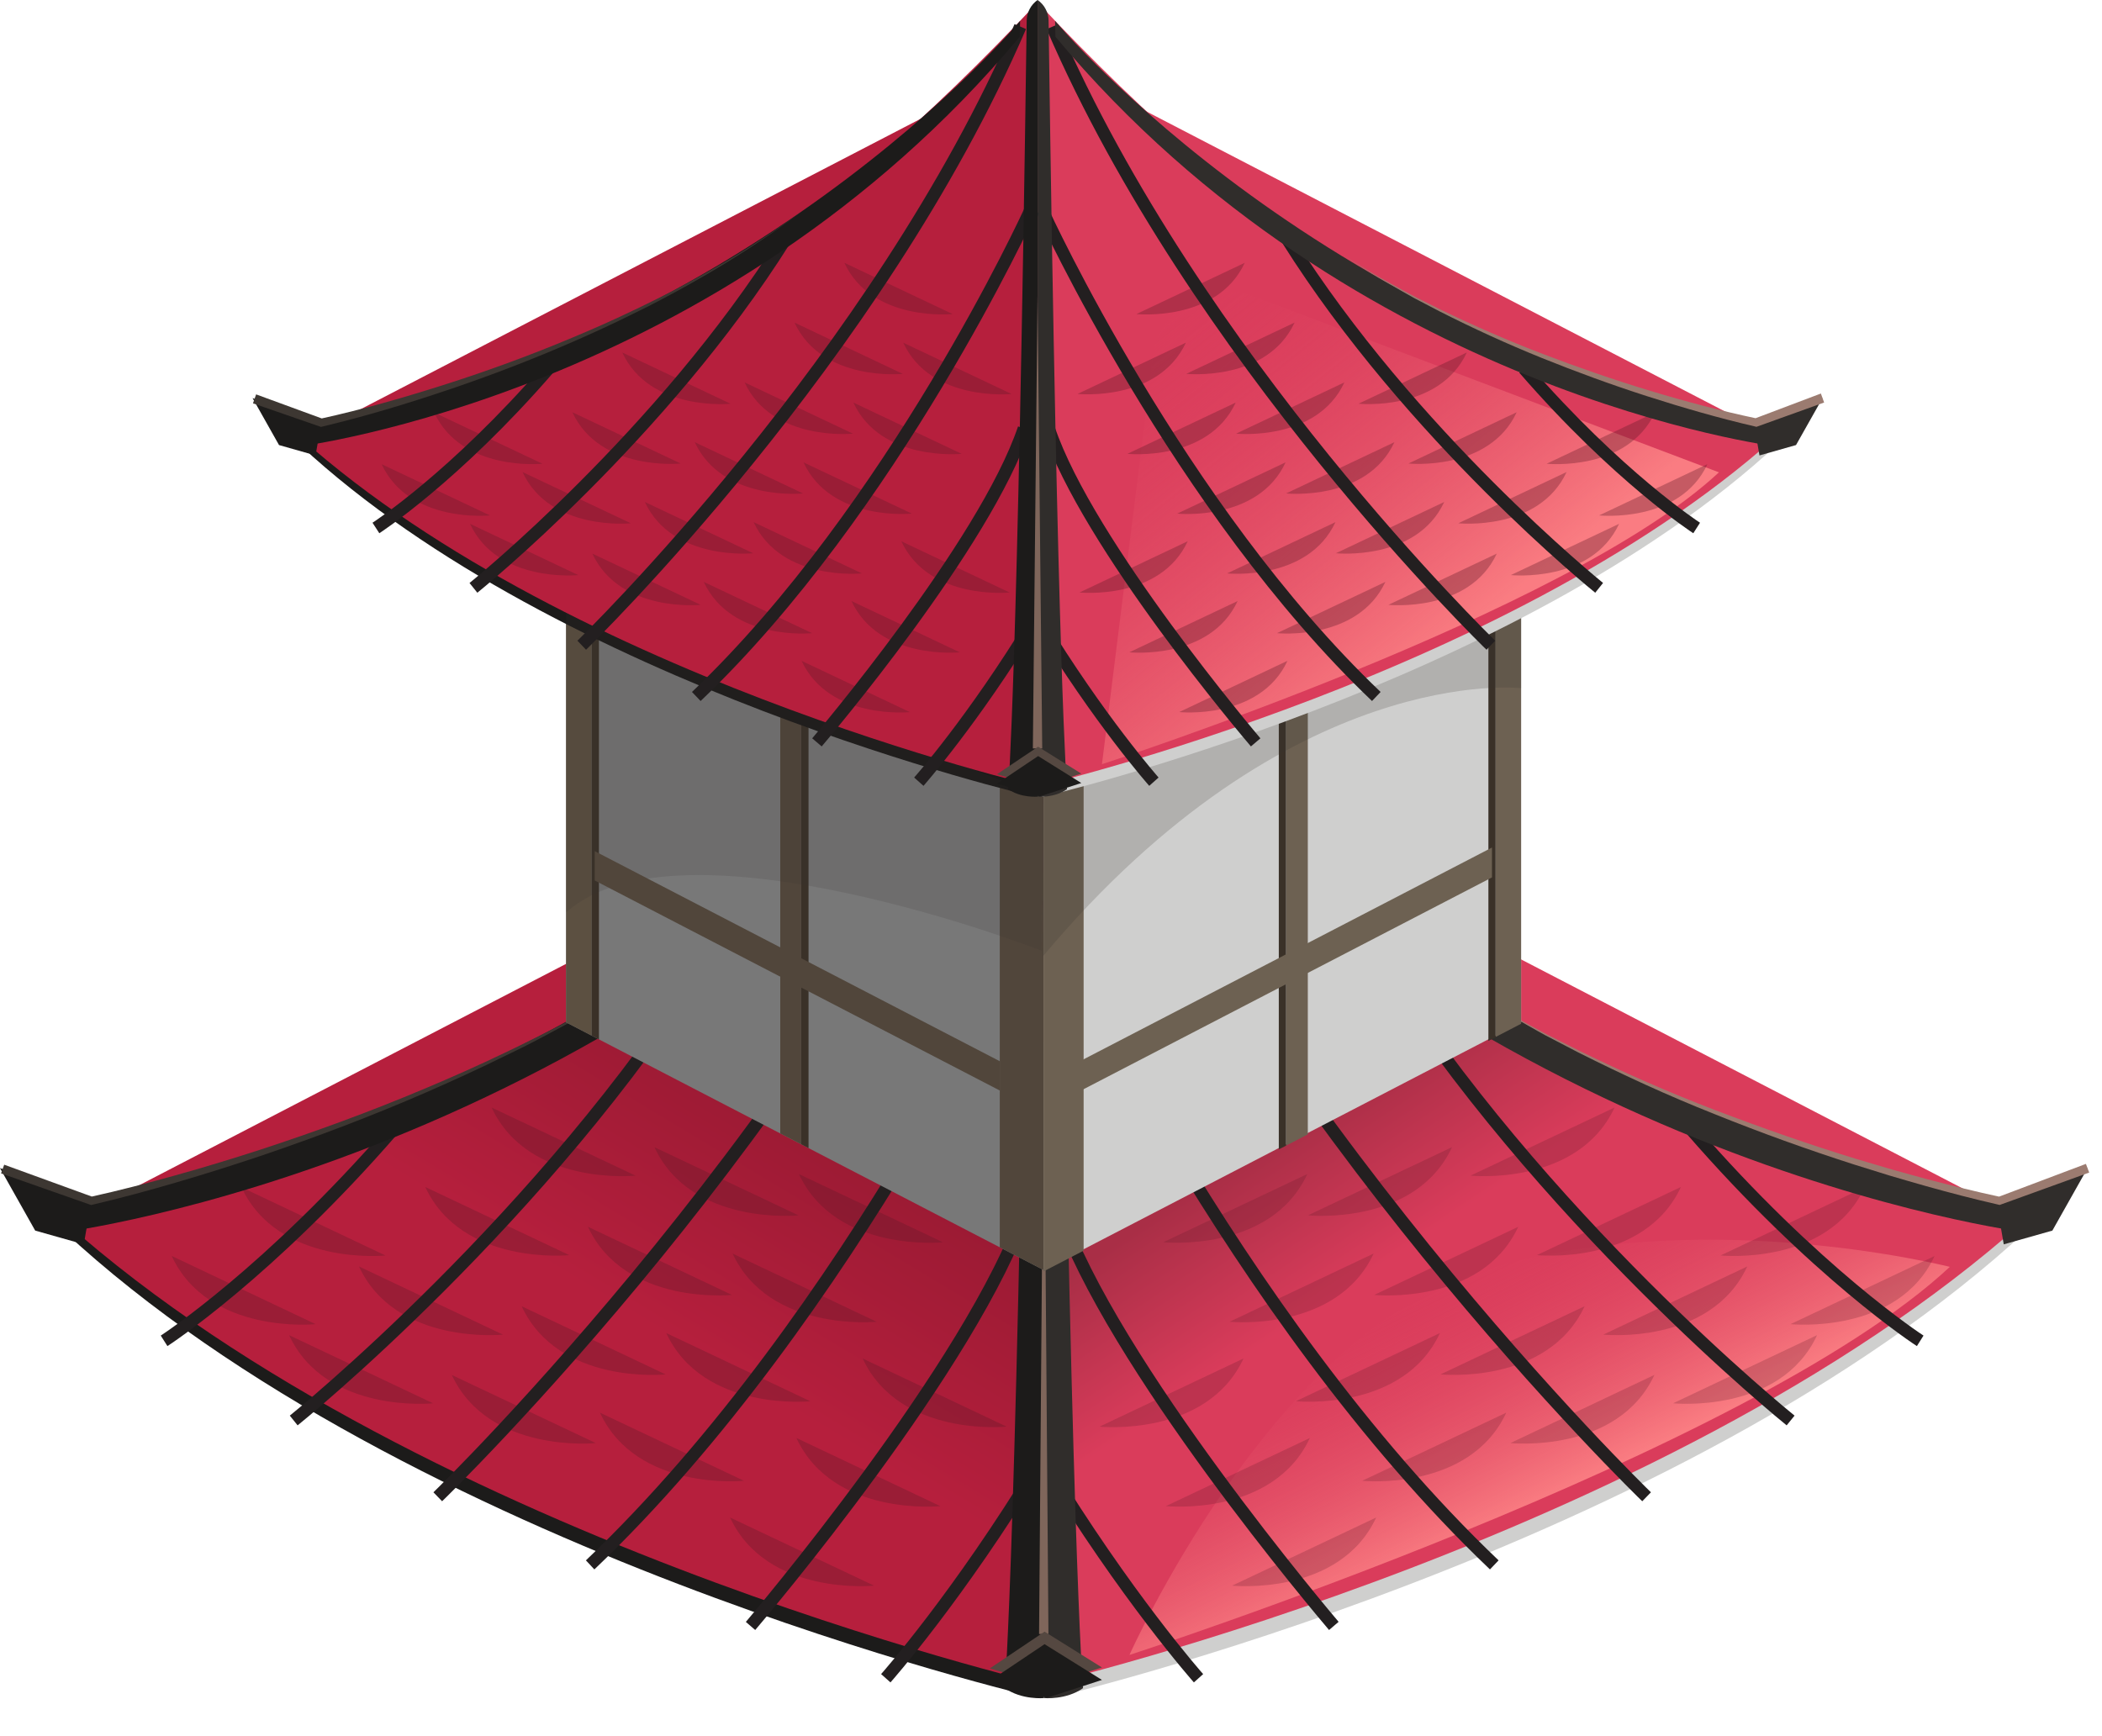 <svg width="46" height="38" viewBox="0 0 46 38" fill="none" xmlns="http://www.w3.org/2000/svg">
<path d="M22.64 37.142C22.64 37.142 8.944 33.956 1.387 26.938C1.387 26.938 9.976 28.448 22.64 14.901V37.142Z" fill="#1C1B1A"/>
<path d="M40.382 27.204L24.39 19.352V16.384L43.843 26.474L40.382 27.204Z" fill="#DA3C5B"/>
<path d="M4.529 27.316L21.473 19.352V16.384L2.019 26.474L4.529 27.316Z" fill="#B61F3D"/>
<path d="M22.845 36.869C22.845 36.869 8.793 33.6 1.041 26.4C1.041 26.4 9.852 27.949 22.845 14.05V36.869Z" fill="url(#paint0_linear)"/>
<path d="M22.982 37.171C22.982 37.171 36.783 33.958 44.398 26.888C44.398 26.888 35.744 28.409 22.982 14.758V37.171Z" fill="#CFCFCE"/>
<path d="M22.845 36.869C22.845 36.869 36.897 33.6 44.65 26.4C44.65 26.4 35.839 27.949 22.845 14.05V36.869Z" fill="url(#paint1_linear)"/>
<path d="M24.717 36.222C24.717 36.222 38.266 31.834 42.67 27.728C42.67 27.728 36.998 26.281 32.183 27.899C27.762 29.385 24.717 36.222 24.717 36.222Z" fill="url(#paint2_linear)"/>
<g opacity="0.7">
<path opacity="0.35" d="M33.053 31.585C33.053 31.585 35.398 31.827 36.205 30.093L33.053 31.585Z" fill="#631A28"/>
<path opacity="0.35" d="M31.525 30.081C31.525 30.081 33.87 30.323 34.677 28.59L31.525 30.081Z" fill="#631A28"/>
<path opacity="0.35" d="M30.074 28.342C30.074 28.342 32.419 28.583 33.225 26.851L30.074 28.342Z" fill="#631A28"/>
<path opacity="0.35" d="M39.184 28.982C39.184 28.982 41.529 29.223 42.336 27.49L39.184 28.982Z" fill="#631A28"/>
<path opacity="0.35" d="M37.654 27.478C37.654 27.478 40 27.719 40.806 25.986L37.654 27.478Z" fill="#631A28"/>
<path opacity="0.35" d="M28.624 26.6C28.624 26.6 30.969 26.842 31.776 25.108L28.624 26.6Z" fill="#631A28"/>
<path opacity="0.35" d="M36.614 30.714C36.614 30.714 38.959 30.956 39.765 29.222L36.614 30.714Z" fill="#631A28"/>
<path opacity="0.35" d="M35.086 29.211C35.086 29.211 37.431 29.453 38.237 27.719L35.086 29.211Z" fill="#631A28"/>
<path opacity="0.35" d="M33.634 27.471C33.634 27.471 35.979 27.712 36.786 25.979L33.634 27.471Z" fill="#631A28"/>
<path opacity="0.35" d="M32.182 25.731C32.182 25.731 34.527 25.973 35.333 24.24L32.182 25.731Z" fill="#631A28"/>
<path opacity="0.35" d="M27.171 24.862C27.171 24.862 29.516 25.104 30.322 23.37L27.171 24.862Z" fill="#631A28"/>
<path opacity="0.35" d="M25.72 23.122C25.72 23.122 28.065 23.363 28.871 21.63L25.72 23.122Z" fill="#631A28"/>
<path opacity="0.35" d="M29.811 32.41C29.811 32.41 32.156 32.653 32.963 30.919L29.811 32.41Z" fill="#631A28"/>
<path opacity="0.35" d="M28.36 30.668C28.36 30.668 30.705 30.91 31.511 29.177L28.36 30.668Z" fill="#631A28"/>
<path opacity="0.35" d="M26.909 28.929C26.909 28.929 29.254 29.17 30.061 27.436L26.909 28.929Z" fill="#631A28"/>
<path opacity="0.35" d="M26.965 34.705C26.965 34.705 29.31 34.947 30.116 33.214L26.965 34.705Z" fill="#631A28"/>
<path opacity="0.35" d="M25.514 32.965C25.514 32.965 27.858 33.207 28.665 31.473L25.514 32.965Z" fill="#631A28"/>
<path opacity="0.35" d="M24.062 31.225C24.062 31.225 26.407 31.467 27.213 29.733L24.062 31.225Z" fill="#631A28"/>
<path opacity="0.35" d="M25.458 27.188C25.458 27.188 27.803 27.43 28.609 25.697L25.458 27.188Z" fill="#631A28"/>
<path opacity="0.35" d="M24.007 25.449C24.007 25.449 26.351 25.691 27.158 23.957L24.007 25.449Z" fill="#631A28"/>
</g>
<path d="M29.085 35.676C28.886 35.442 24.185 29.906 23.035 26.493L23.294 26.406C24.428 29.769 29.246 35.442 29.294 35.497L29.085 35.676Z" fill="#231F20"/>
<path d="M26.127 36.823C26.111 36.805 24.529 35.02 22.765 32.12L22.999 31.978C24.749 34.855 26.315 36.626 26.33 36.641L26.127 36.823Z" fill="#231F20"/>
<path d="M32.606 34.35C26.852 28.868 22.897 20.25 22.857 20.164L23.107 20.051C23.146 20.137 27.08 28.707 32.795 34.152L32.606 34.35Z" fill="#231F20"/>
<path d="M35.939 32.858C35.917 32.838 33.764 30.754 31.125 27.504C28.689 24.504 25.327 19.867 23.147 14.812L23.399 14.704C27.546 24.323 36.043 32.58 36.129 32.662L35.939 32.858Z" fill="#231F20"/>
<path d="M39.099 31.197C39.045 31.154 33.602 26.754 30.001 21.031L30.233 20.886C33.81 26.573 39.217 30.94 39.272 30.984L39.099 31.197Z" fill="#231F20"/>
<path d="M41.949 29.462C41.926 29.448 39.643 27.967 36.895 24.798L37.1 24.619C39.822 27.759 42.073 29.218 42.094 29.232L41.949 29.462Z" fill="#231F20"/>
<path d="M44.364 26.979C44.364 26.979 32.06 25.46 23.363 15.048L23.357 14.59C23.357 14.59 31.318 24.145 44.932 26.469L44.364 26.979Z" fill="#302D2B"/>
<path d="M1.998 26.281L0 25.567L0.77 26.934L1.834 27.235L1.998 26.281Z" fill="#1C1B1A"/>
<path d="M43.686 26.281L45.684 25.567L44.914 26.934L43.85 27.235L43.686 26.281Z" fill="#302D2B"/>
<path opacity="0.33" d="M13.039 31.585C13.039 31.585 10.694 31.827 9.887 30.094L13.039 31.585Z" fill="#631A28"/>
<path opacity="0.33" d="M14.567 30.082C14.567 30.082 12.222 30.324 11.416 28.59L14.567 30.082Z" fill="#631A28"/>
<path opacity="0.33" d="M16.018 28.342C16.018 28.342 13.673 28.583 12.867 26.851L16.018 28.342Z" fill="#631A28"/>
<path opacity="0.33" d="M6.908 28.982C6.908 28.982 4.563 29.223 3.757 27.489L6.908 28.982Z" fill="#631A28"/>
<path opacity="0.33" d="M8.436 27.479C8.436 27.479 6.091 27.72 5.285 25.986L8.436 27.479Z" fill="#631A28"/>
<path opacity="0.33" d="M17.473 26.6C17.473 26.6 15.128 26.842 14.322 25.109L17.473 26.6Z" fill="#631A28"/>
<path opacity="0.33" d="M9.478 30.714C9.478 30.714 7.133 30.956 6.327 29.223L9.478 30.714Z" fill="#631A28"/>
<path opacity="0.33" d="M11.007 29.211C11.007 29.211 8.661 29.453 7.856 27.719L11.007 29.211Z" fill="#631A28"/>
<path opacity="0.33" d="M12.458 27.471C12.458 27.471 10.113 27.713 9.307 25.98L12.458 27.471Z" fill="#631A28"/>
<path opacity="0.33" d="M13.909 25.732C13.909 25.732 11.564 25.974 10.758 24.24L13.909 25.732Z" fill="#631A28"/>
<path opacity="0.33" d="M18.921 24.862C18.921 24.862 16.576 25.104 15.77 23.371L18.921 24.862Z" fill="#631A28"/>
<path opacity="0.33" d="M20.373 23.122C20.373 23.122 18.027 23.364 17.221 21.631L20.373 23.122Z" fill="#631A28"/>
<path opacity="0.33" d="M16.281 32.41C16.281 32.41 13.936 32.653 13.129 30.919L16.281 32.41Z" fill="#631A28"/>
<path opacity="0.33" d="M17.732 30.669C17.732 30.669 15.387 30.911 14.581 29.177L17.732 30.669Z" fill="#631A28"/>
<path opacity="0.33" d="M19.184 28.929C19.184 28.929 16.838 29.171 16.032 27.437L19.184 28.929Z" fill="#631A28"/>
<path opacity="0.33" d="M19.128 34.705C19.128 34.705 16.782 34.947 15.977 33.214L19.128 34.705Z" fill="#631A28"/>
<path opacity="0.33" d="M20.578 32.965C20.578 32.965 18.234 33.207 17.428 31.473L20.578 32.965Z" fill="#631A28"/>
<path opacity="0.33" d="M22.03 31.225C22.03 31.225 19.685 31.467 18.879 29.734L22.03 31.225Z" fill="#631A28"/>
<path opacity="0.33" d="M20.635 27.189C20.635 27.189 18.29 27.431 17.484 25.697L20.635 27.189Z" fill="#631A28"/>
<path opacity="0.33" d="M22.086 25.45C22.086 25.45 19.741 25.692 18.935 23.958L22.086 25.45Z" fill="#631A28"/>
<path d="M22.845 13.982V37.166C22.845 37.166 23.332 37.212 23.701 36.948C23.701 36.948 23.428 33.885 23.164 14.59C23.164 14.471 23.135 14.353 23.079 14.247C23.024 14.141 22.943 14.05 22.845 13.982Z" fill="#302D2B"/>
<path d="M16.527 35.676L16.322 35.499C16.37 35.442 21.187 29.768 22.321 26.407L22.58 26.494C21.427 29.906 16.727 35.442 16.527 35.676Z" fill="#231F20"/>
<path d="M19.487 36.823L19.282 36.641C19.297 36.624 20.863 34.855 22.613 31.978L22.847 32.12C21.084 35.02 19.503 36.805 19.487 36.823Z" fill="#231F20"/>
<path d="M13.007 34.35L12.822 34.152C18.537 28.707 22.467 20.139 22.51 20.051L22.759 20.164C22.716 20.25 18.76 28.868 13.007 34.35Z" fill="#231F20"/>
<path d="M9.675 32.858L9.485 32.662C9.57 32.58 18.067 24.322 22.214 14.704L22.466 14.812C20.286 19.867 16.925 24.504 14.489 27.504C11.849 30.754 9.696 32.838 9.675 32.858Z" fill="#231F20"/>
<path d="M6.513 31.197L6.342 30.984C6.396 30.94 11.804 26.572 15.381 20.886L15.613 21.031C12.01 26.757 6.568 31.154 6.513 31.197Z" fill="#231F20"/>
<path d="M3.664 29.462L3.518 29.232C3.54 29.218 5.792 27.755 8.512 24.619L8.717 24.798C5.97 27.967 3.687 29.448 3.664 29.462Z" fill="#231F20"/>
<path d="M22.845 13.982V37.166C22.845 37.166 22.359 37.212 21.989 36.948C21.989 36.948 22.263 33.885 22.527 14.59C22.527 14.471 22.555 14.353 22.611 14.247C22.666 14.141 22.747 14.05 22.845 13.982Z" fill="#1C1B1A"/>
<path d="M22.739 35.763L22.842 22.593L22.944 35.763H22.739Z" fill="#7F665B"/>
<path d="M1.324 26.979C1.324 26.979 13.628 25.46 22.326 15.051L22.337 14.59C22.337 14.59 14.37 24.145 0.756 26.469L1.324 26.979Z" fill="#1C1B1A"/>
<path d="M21.662 36.516L22.859 35.712L24.115 36.496L22.909 36.887L21.662 36.516Z" fill="#554841"/>
<path d="M21.662 36.789L22.859 35.986L24.115 36.769L22.909 37.16L21.662 36.789Z" fill="#1C1B1A"/>
<path d="M45.72 25.664L43.785 26.364L43.76 26.373L43.736 26.367C43.203 26.246 42.676 26.108 42.151 25.961C41.888 25.889 41.628 25.809 41.366 25.734L40.587 25.492C39.549 25.159 38.526 24.79 37.515 24.382C36.502 23.981 35.513 23.525 34.541 23.036L33.817 22.659C33.578 22.529 33.345 22.39 33.108 22.256L32.754 22.051C32.636 21.983 32.523 21.907 32.407 21.835L31.718 21.405L32.413 21.831C32.53 21.899 32.644 21.974 32.762 22.042L33.119 22.239C33.357 22.37 33.593 22.505 33.833 22.632L34.561 22.998C35.538 23.477 36.532 23.915 37.547 24.302C38.562 24.688 39.588 25.049 40.626 25.367L41.407 25.598C41.668 25.669 41.929 25.745 42.191 25.814C42.715 25.95 43.244 26.084 43.772 26.196L43.723 26.2L45.648 25.474L45.72 25.664Z" fill="#9B7B70"/>
<path d="M0.092 25.492L2.028 26.196H1.979C2.602 26.059 3.225 25.896 3.842 25.724C4.459 25.552 5.073 25.365 5.684 25.167C6.903 24.768 8.109 24.328 9.292 23.828C9.884 23.58 10.471 23.319 11.049 23.041C11.34 22.904 11.625 22.759 11.913 22.616C12.201 22.474 12.483 22.323 12.764 22.166C13.894 21.553 14.981 20.865 16.018 20.106C14.989 20.877 13.909 21.576 12.786 22.202C12.507 22.362 12.222 22.51 11.939 22.663C11.656 22.816 11.368 22.96 11.078 23.098C10.502 23.384 9.915 23.651 9.328 23.908C8.148 24.422 6.944 24.878 5.726 25.292C5.117 25.497 4.504 25.691 3.886 25.872C3.27 26.053 2.647 26.222 2.017 26.369L1.993 26.374L1.968 26.365L0.023 25.682L0.092 25.492Z" fill="#3D3732"/>
<path d="M33.189 22.744V22.95H33.191V22.743L33.189 22.744Z" fill="#3A3128"/>
<path d="M22.838 27.797L12.388 22.376V10.819L22.838 16.239V27.797Z" fill="#787878"/>
<path d="M12.948 10.819H12.389V22.377L12.948 22.666V10.819Z" fill="#5C5041"/>
<path d="M17.534 13.102H17.075V24.807L17.534 25.045V13.102Z" fill="#51463B"/>
<path d="M12.948 10.819V22.666L13.107 22.749V10.819H12.948Z" fill="#3A3128"/>
<path d="M21.879 15.742V27.3L22.836 27.796V16.238L21.879 15.742Z" fill="#51463B"/>
<path d="M17.534 13.012V13.103V25.045L17.553 25.055L17.694 25.129V13.094L17.534 13.012Z" fill="#3A3128"/>
<path d="M32.73 11.344H32.731V10.81H32.572V22.779L32.73 22.697V11.344Z" fill="#3A3128"/>
<path d="M22.838 27.797L33.288 22.376V10.819L22.838 16.239V27.797Z" fill="#CFCFCE"/>
<path d="M22.553 17.418C22.553 17.418 12.253 15.022 6.57 9.744C6.57 9.744 13.029 10.88 22.553 0.691V17.418Z" fill="#1C1B1A"/>
<path d="M35.896 9.943L23.869 4.038V1.807L38.5 9.395L35.896 9.943Z" fill="#DA3C5B"/>
<path opacity="0.15" d="M22.823 17.436L22.803 20.81C22.803 20.81 14.892 17.728 12.39 19.97V13.383L22.823 17.436Z" fill="#3A3431"/>
<path d="M8.932 10.027L21.676 4.038V1.807L7.046 9.395L8.932 10.027Z" fill="#B61F3D"/>
<path d="M28.144 13.302V25.075L28.62 24.828V13.302H28.144Z" fill="#6D6152"/>
<path d="M32.731 11.344V22.696L33.288 22.407V11.344H32.731Z" fill="#6D6152"/>
<path d="M32.73 11.344H32.731V10.81H32.572V22.779L32.73 22.697V11.344Z" fill="#3A3128"/>
<path d="M22.836 15.677V27.828L23.714 27.373V15.677H22.836Z" fill="#6D6152"/>
<path d="M22.707 17.212C22.707 17.212 12.137 14.754 6.31 9.339C6.31 9.339 12.936 10.501 22.707 0.051V17.212Z" fill="#B61F3D"/>
<path d="M28.144 25.075V13.302H27.985V25.157L28.144 25.075Z" fill="#3A3128"/>
<path opacity="0.2" d="M33.288 15.062C33.288 15.062 28.242 14.468 22.826 20.927L22.815 13.198L33.288 13.01V15.062Z" fill="#3A3431"/>
<path d="M22.809 17.441C22.809 17.441 33.189 15.027 38.915 9.708C38.915 9.708 32.407 10.852 22.809 0.585V17.441Z" fill="#CFCFCE"/>
<path d="M22.707 17.212C22.707 17.212 33.276 14.754 39.106 9.339C39.106 9.339 32.479 10.501 22.707 0.051V17.212Z" fill="#DA3C5B"/>
<path d="M24.115 16.726C24.115 16.726 34.309 13.426 37.617 10.338L27.435 6.485C27.203 6.398 26.954 6.364 26.707 6.387C26.46 6.409 26.221 6.487 26.009 6.615C25.797 6.743 25.616 6.918 25.481 7.125C25.345 7.333 25.259 7.569 25.228 7.815L24.115 16.726Z" fill="url(#paint3_linear)"/>
<path opacity="0.35" d="M30.384 13.238C30.384 13.238 32.148 13.42 32.755 12.117L30.384 13.238Z" fill="#631A28"/>
<path opacity="0.35" d="M29.235 12.109C29.235 12.109 30.999 12.29 31.605 10.987L29.235 12.109Z" fill="#631A28"/>
<path opacity="0.35" d="M28.145 10.8C28.145 10.8 29.909 10.981 30.515 9.678L28.145 10.8Z" fill="#631A28"/>
<path opacity="0.35" d="M34.995 11.281C34.995 11.281 36.759 11.463 37.365 10.159L34.995 11.281Z" fill="#631A28"/>
<path opacity="0.35" d="M33.846 10.15C33.846 10.15 35.61 10.331 36.218 9.028L33.846 10.15Z" fill="#631A28"/>
<path opacity="0.35" d="M27.051 9.491C27.051 9.491 28.814 9.673 29.421 8.369L27.051 9.491Z" fill="#631A28"/>
<path opacity="0.35" d="M33.063 12.587C33.063 12.587 34.826 12.769 35.432 11.465L33.063 12.587Z" fill="#631A28"/>
<path opacity="0.35" d="M31.913 11.453C31.913 11.453 33.676 11.635 34.283 10.331L31.913 11.453Z" fill="#631A28"/>
<path opacity="0.35" d="M30.822 10.145C30.822 10.145 32.585 10.326 33.191 9.023L30.822 10.145Z" fill="#631A28"/>
<path opacity="0.35" d="M29.73 8.836C29.73 8.836 31.493 9.018 32.1 7.714L29.73 8.836Z" fill="#631A28"/>
<path opacity="0.35" d="M25.961 8.182C25.961 8.182 27.725 8.364 28.331 7.06L25.961 8.182Z" fill="#631A28"/>
<path opacity="0.35" d="M24.869 6.874C24.869 6.874 26.633 7.056 27.24 5.752L24.869 6.874Z" fill="#631A28"/>
<path opacity="0.35" d="M27.946 13.858C27.946 13.858 29.71 14.039 30.317 12.736L27.946 13.858Z" fill="#631A28"/>
<path opacity="0.35" d="M26.855 12.55C26.855 12.55 28.619 12.731 29.225 11.428L26.855 12.55Z" fill="#631A28"/>
<path opacity="0.35" d="M25.764 11.241C25.764 11.241 27.53 11.425 28.134 10.119L25.764 11.241Z" fill="#631A28"/>
<path opacity="0.35" d="M25.806 15.585C25.806 15.585 27.569 15.767 28.175 14.463L25.806 15.585Z" fill="#631A28"/>
<path opacity="0.35" d="M24.714 14.277C24.714 14.277 26.477 14.458 27.084 13.155L24.714 14.277Z" fill="#631A28"/>
<path opacity="0.35" d="M23.623 12.968C23.623 12.968 25.386 13.15 25.992 11.846L23.623 12.968Z" fill="#631A28"/>
<path opacity="0.35" d="M24.672 9.933C24.672 9.933 26.436 10.115 27.042 8.811L24.672 9.933Z" fill="#631A28"/>
<path opacity="0.35" d="M23.581 8.622C23.581 8.622 25.345 8.804 25.951 7.5L23.581 8.622Z" fill="#631A28"/>
<path d="M27.375 16.337C27.225 16.161 23.686 11.993 22.818 9.42L23.078 9.333C23.928 11.855 27.547 16.117 27.583 16.16L27.375 16.337Z" fill="#231F20"/>
<path d="M25.15 17.2C25.138 17.187 23.946 15.842 22.619 13.658L22.852 13.517C24.167 15.677 25.343 17.003 25.354 17.018L25.15 17.2Z" fill="#231F20"/>
<path d="M30.025 15.343C25.693 11.215 22.716 4.726 22.686 4.663L22.935 4.55C22.965 4.618 25.921 11.055 30.213 15.145L30.025 15.343Z" fill="#231F20"/>
<path d="M32.531 14.221C32.463 14.159 26.043 7.917 22.904 0.638L23.156 0.53C26.272 7.759 32.66 13.962 32.721 14.023L32.531 14.221Z" fill="#231F20"/>
<path d="M34.91 12.973C34.869 12.941 30.772 9.631 28.06 5.317L28.291 5.172C30.979 9.444 35.041 12.725 35.081 12.759L34.91 12.973Z" fill="#231F20"/>
<path d="M37.056 11.671C37.039 11.66 35.318 10.544 33.248 8.157L33.453 7.978C35.495 10.332 37.186 11.43 37.203 11.441L37.056 11.671Z" fill="#231F20"/>
<path d="M38.891 9.775C38.891 9.775 29.637 8.632 23.097 0.804L23.089 0.457C23.089 0.457 29.08 7.643 39.318 9.391L38.891 9.775Z" fill="#302D2B"/>
<path d="M7.03 9.25L5.527 8.713L6.106 9.741L6.906 9.968L7.03 9.25Z" fill="#1C1B1A"/>
<path d="M38.381 9.25L39.884 8.713L39.304 9.741L38.504 9.968L38.381 9.25Z" fill="#302D2B"/>
<path opacity="0.33" d="M15.333 13.238C15.333 13.238 13.569 13.42 12.963 12.117L15.333 13.238Z" fill="#631A28"/>
<path opacity="0.33" d="M16.482 12.109C16.482 12.109 14.719 12.29 14.112 10.987L16.482 12.109Z" fill="#631A28"/>
<path opacity="0.33" d="M17.573 10.8C17.573 10.8 15.81 10.982 15.204 9.678L17.573 10.8Z" fill="#631A28"/>
<path opacity="0.33" d="M10.722 11.281C10.722 11.281 8.958 11.463 8.352 10.16L10.722 11.281Z" fill="#631A28"/>
<path opacity="0.33" d="M11.871 10.15C11.871 10.15 10.108 10.332 9.502 9.029L11.871 10.15Z" fill="#631A28"/>
<path opacity="0.33" d="M18.665 9.491C18.665 9.491 16.901 9.673 16.295 8.37L18.665 9.491Z" fill="#631A28"/>
<path opacity="0.33" d="M12.655 12.587C12.655 12.587 10.892 12.769 10.286 11.465L12.655 12.587Z" fill="#631A28"/>
<path opacity="0.33" d="M13.805 11.453C13.805 11.453 12.041 11.636 11.435 10.332L13.805 11.453Z" fill="#631A28"/>
<path opacity="0.33" d="M14.896 10.145C14.896 10.145 13.132 10.327 12.526 9.023L14.896 10.145Z" fill="#631A28"/>
<path opacity="0.33" d="M15.988 8.837C15.988 8.837 14.224 9.018 13.618 7.715L15.988 8.837Z" fill="#631A28"/>
<path opacity="0.33" d="M19.756 8.183C19.756 8.183 17.993 8.365 17.387 7.061L19.756 8.183Z" fill="#631A28"/>
<path opacity="0.33" d="M20.848 6.874C20.848 6.874 19.084 7.056 18.478 5.752L20.848 6.874Z" fill="#631A28"/>
<path opacity="0.33" d="M17.771 13.858C17.771 13.858 16.007 14.04 15.401 12.736L17.771 13.858Z" fill="#631A28"/>
<path opacity="0.33" d="M18.862 12.55C18.862 12.55 17.099 12.732 16.492 11.428L18.862 12.55Z" fill="#631A28"/>
<path opacity="0.33" d="M19.954 11.241C19.954 11.241 18.19 11.425 17.584 10.12L19.954 11.241Z" fill="#631A28"/>
<path opacity="0.33" d="M19.912 15.586C19.912 15.586 18.148 15.767 17.542 14.464L19.912 15.586Z" fill="#631A28"/>
<path opacity="0.33" d="M21.003 14.277C21.003 14.277 19.24 14.459 18.634 13.155L21.003 14.277Z" fill="#631A28"/>
<path opacity="0.33" d="M22.095 12.968C22.095 12.968 20.331 13.15 19.725 11.847L22.095 12.968Z" fill="#631A28"/>
<path opacity="0.33" d="M21.045 9.933C21.045 9.933 19.281 10.115 18.675 8.811L21.045 9.933Z" fill="#631A28"/>
<path opacity="0.33" d="M22.137 8.623C22.137 8.623 20.373 8.805 19.767 7.501L22.137 8.623Z" fill="#631A28"/>
<path d="M22.707 0V17.436C22.707 17.436 23.073 17.47 23.351 17.272C23.351 17.272 23.146 14.968 22.947 0.456C22.947 0.366 22.925 0.278 22.883 0.199C22.842 0.119 22.781 0.051 22.707 0Z" fill="#302D2B"/>
<path d="M17.982 16.337L17.774 16.16C17.81 16.117 21.429 11.853 22.279 9.333L22.538 9.42C21.671 11.993 18.132 16.161 17.982 16.337Z" fill="#231F20"/>
<path d="M20.21 17.2L20.005 17.018C20.016 17.006 21.192 15.677 22.507 13.517L22.74 13.658C21.41 15.842 20.219 17.187 20.21 17.2Z" fill="#231F20"/>
<path d="M15.332 15.343L15.143 15.145C19.436 11.055 22.395 4.618 22.422 4.549L22.671 4.663C22.641 4.726 19.663 11.216 15.332 15.343Z" fill="#231F20"/>
<path d="M12.825 14.221L12.636 14.023C12.7 13.96 19.085 7.756 22.202 0.528L22.453 0.636C19.314 7.917 12.89 14.159 12.825 14.221Z" fill="#231F20"/>
<path d="M10.446 12.973L10.275 12.76C10.316 12.727 14.38 9.445 17.066 5.172L17.297 5.318C14.585 9.631 10.487 12.94 10.446 12.973Z" fill="#231F20"/>
<path d="M8.301 11.671L8.152 11.441C8.17 11.43 9.863 10.332 11.902 7.978L12.107 8.157C10.039 10.544 8.318 11.66 8.301 11.671Z" fill="#231F20"/>
<path d="M22.707 0V17.436C22.707 17.436 22.341 17.47 22.064 17.272C22.064 17.272 22.269 14.968 22.468 0.456C22.468 0.366 22.49 0.278 22.532 0.199C22.573 0.119 22.634 0.051 22.707 0Z" fill="#1C1B1A"/>
<path d="M22.603 16.381L22.705 6.476L22.808 16.381H22.603Z" fill="#7F665B"/>
<path d="M6.523 9.775C6.523 9.775 15.776 8.632 22.316 0.804L22.324 0.457C22.324 0.457 16.334 7.643 6.095 9.391L6.523 9.775Z" fill="#1C1B1A"/>
<path d="M21.818 16.946L22.718 16.343L23.663 16.932L22.755 17.226L21.818 16.946Z" fill="#554841"/>
<path d="M21.879 23.868L13.015 19.271V18.629L21.879 23.227V23.868Z" fill="#51463B"/>
<path d="M21.818 17.152L22.718 16.548L23.663 17.138L22.755 17.431L21.818 17.152Z" fill="#1C1B1A"/>
<path d="M39.919 8.81L38.463 9.333L38.438 9.342L38.414 9.336C37.612 9.15 36.826 8.923 36.045 8.672C35.264 8.421 34.495 8.139 33.736 7.833C32.977 7.526 32.231 7.184 31.502 6.814L30.958 6.53C30.778 6.432 30.602 6.325 30.424 6.226L30.158 6.073C30.07 6.02 29.985 5.964 29.898 5.91L29.38 5.582L29.904 5.9C29.992 5.953 30.078 6.007 30.166 6.059L30.435 6.206C30.614 6.304 30.792 6.406 30.974 6.5L31.521 6.774C32.255 7.13 33.004 7.457 33.768 7.749C34.532 8.041 35.303 8.308 36.084 8.545C36.865 8.782 37.657 8.993 38.45 9.16H38.401L39.848 8.613L39.919 8.81Z" fill="#9B7B70"/>
<path d="M5.605 8.632L7.06 9.165H7.011C7.948 8.96 8.878 8.691 9.796 8.397C10.713 8.103 11.621 7.769 12.511 7.396C12.956 7.21 13.4 7.015 13.833 6.806C14.052 6.705 14.266 6.595 14.483 6.489C14.7 6.382 14.913 6.268 15.123 6.151C15.974 5.693 16.792 5.178 17.573 4.609C16.801 5.189 15.991 5.716 15.148 6.188C14.938 6.309 14.723 6.42 14.511 6.536C14.298 6.651 14.082 6.759 13.864 6.864C13.431 7.08 12.992 7.282 12.548 7.476C11.659 7.864 10.755 8.212 9.839 8.522C8.923 8.832 7.992 9.113 7.048 9.338L7.025 9.344L6.999 9.335L5.536 8.828L5.605 8.632Z" fill="#3D3732"/>
<path d="M23.658 23.868L32.65 19.204V18.55L23.658 23.214V23.868Z" fill="#6D6152"/>
<defs>
<linearGradient id="paint0_linear" x1="18" y1="24.5" x2="15" y2="29.5" gradientUnits="userSpaceOnUse">
<stop stop-color="#9A1A33"/>
<stop offset="1" stop-color="#B61F3D"/>
</linearGradient>
<linearGradient id="paint1_linear" x1="28.5" y1="24.5" x2="30.5" y2="27.5" gradientUnits="userSpaceOnUse">
<stop stop-color="#A92E46"/>
<stop offset="1" stop-color="#DA3C5B"/>
</linearGradient>
<linearGradient id="paint2_linear" x1="31" y1="28" x2="33.496" y2="33.002" gradientUnits="userSpaceOnUse">
<stop stop-color="#DA3C5B" stop-opacity="0"/>
<stop offset="1" stop-color="#FF8788" stop-opacity="0.86"/>
</linearGradient>
<linearGradient id="paint3_linear" x1="32.5" y1="13.5" x2="26.5" y2="6" gradientUnits="userSpaceOnUse">
<stop stop-color="#FF8788" stop-opacity="0.86"/>
<stop offset="1" stop-color="#DA3C5B" stop-opacity="0"/>
</linearGradient>
</defs>
</svg>
